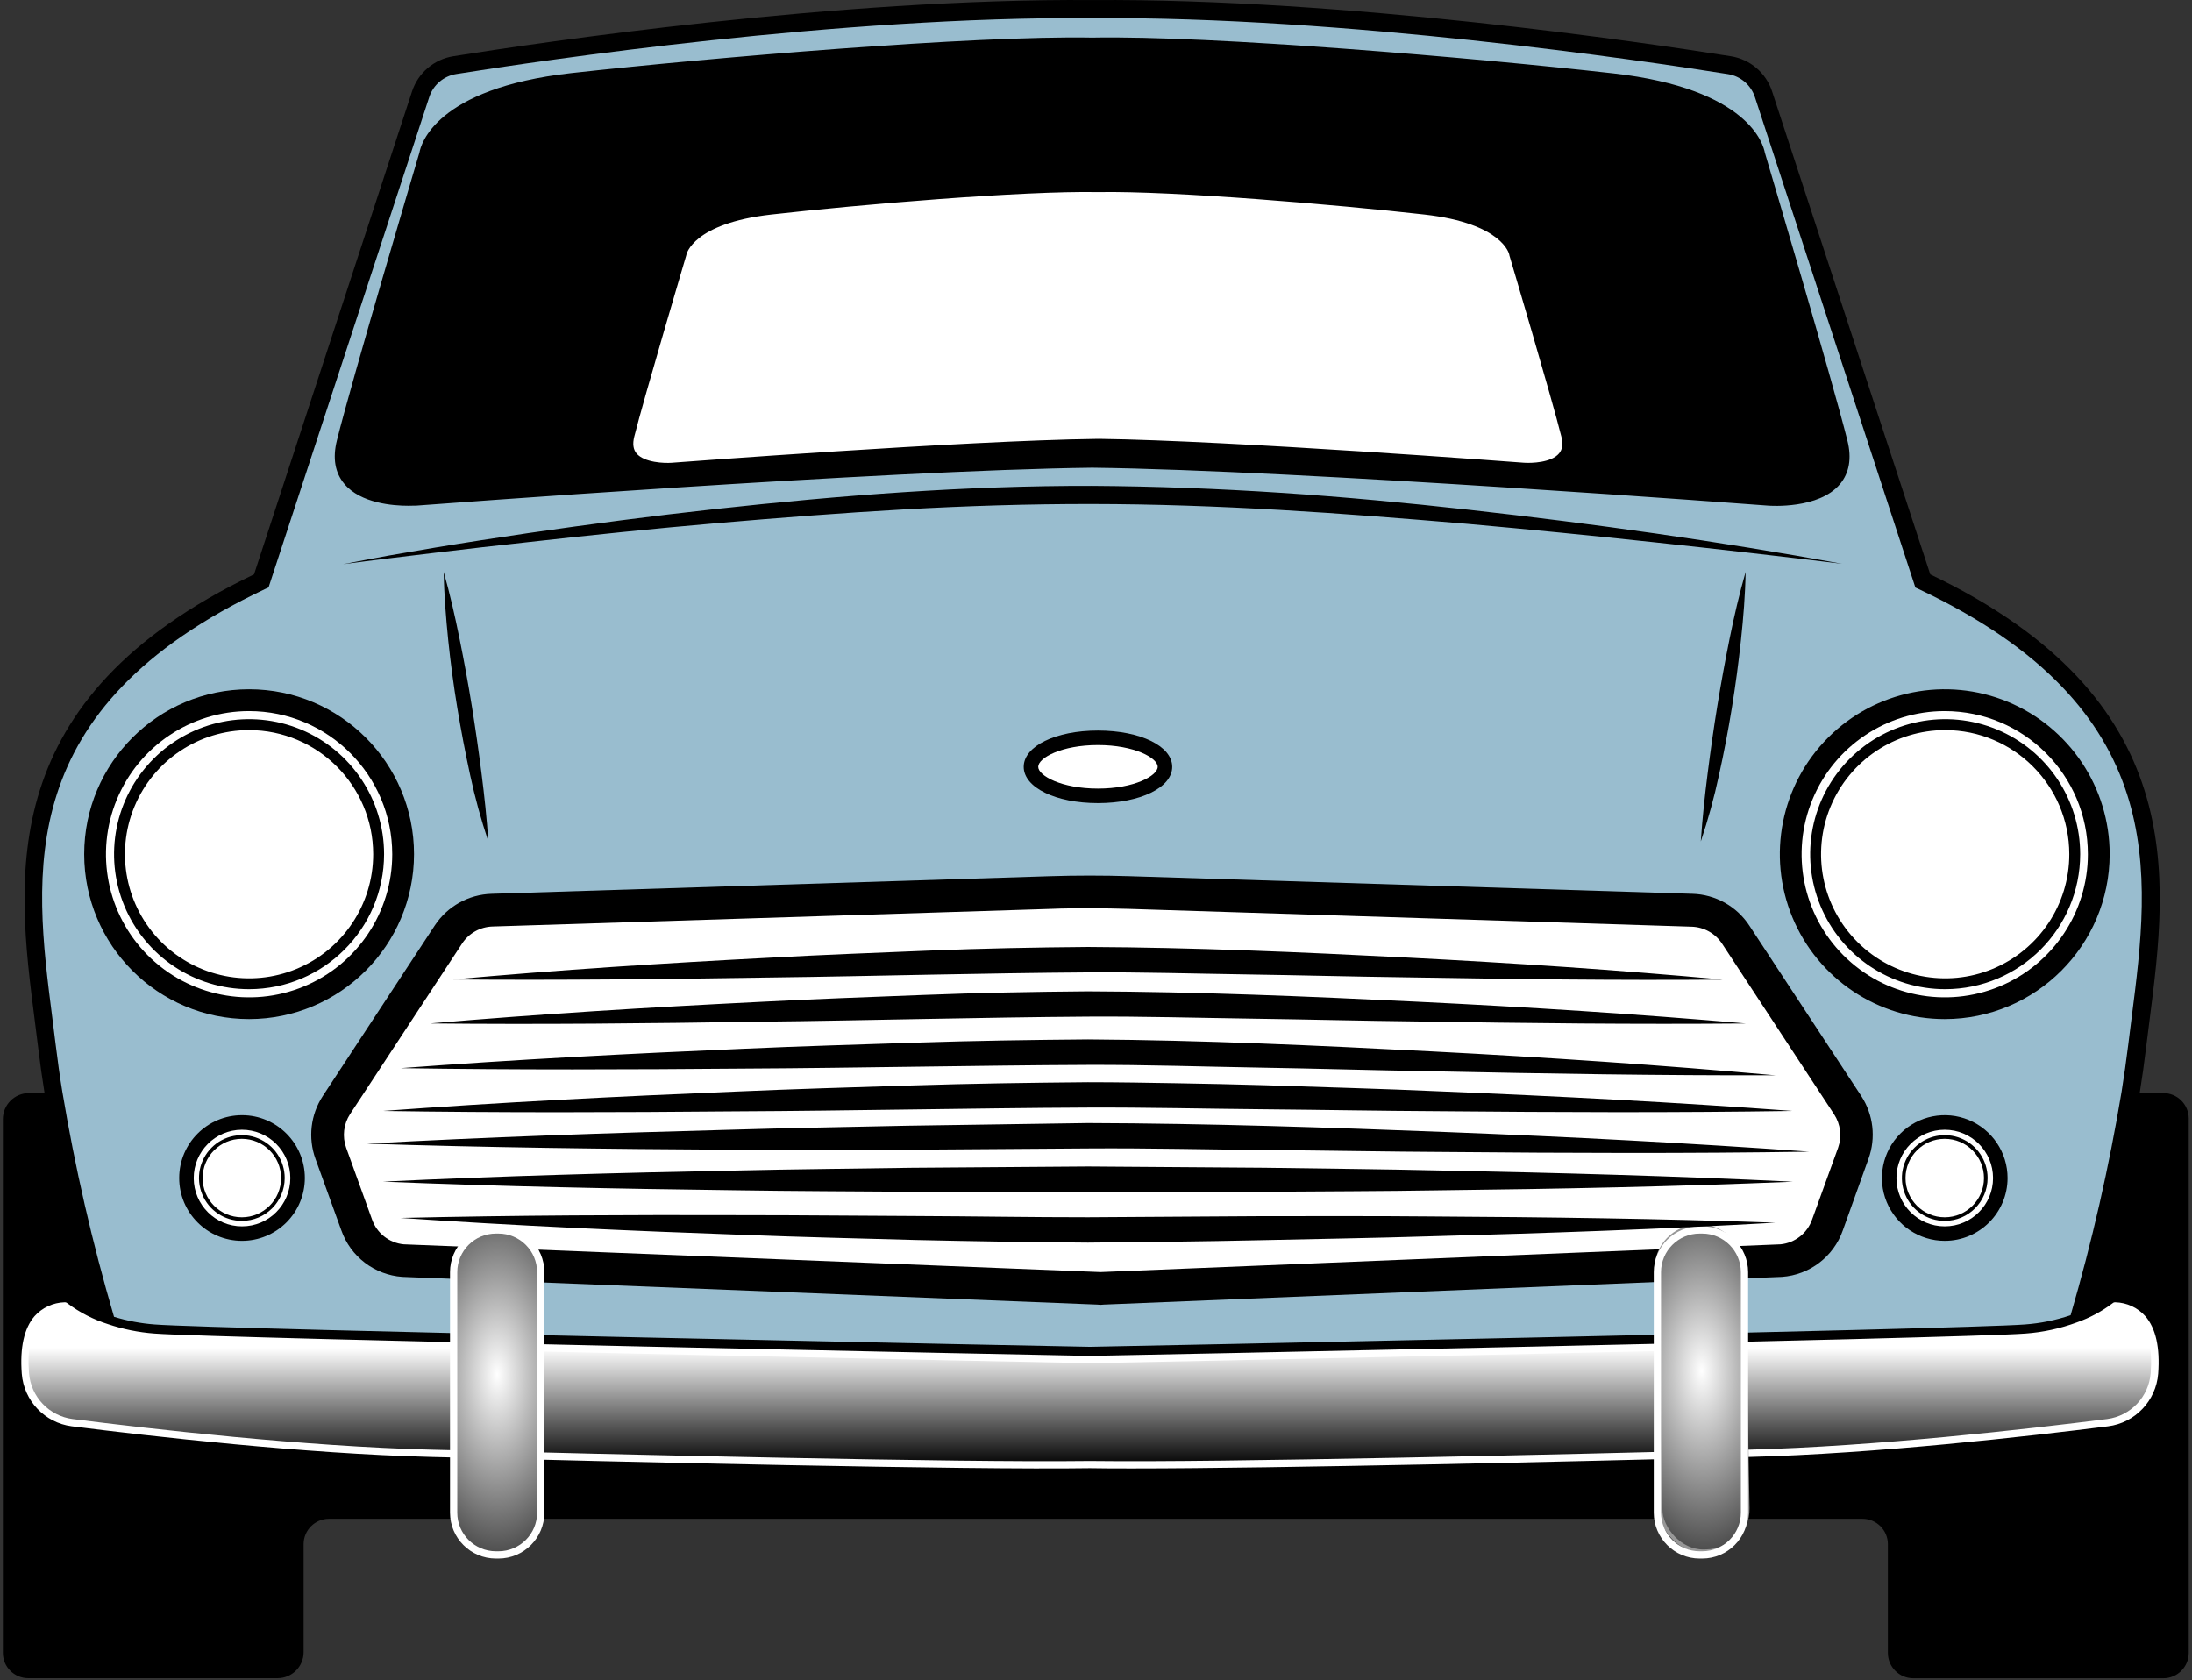 <?xml version="1.0" encoding="UTF-8"?>
<svg width="604px" height="463px" viewBox="0 0 604 463" version="1.1" xmlns="http://www.w3.org/2000/svg" xmlns:xlink="http://www.w3.org/1999/xlink">
    <rect x="0" y="0" width="604" height="463" fill="#333333" stroke="none"/>
    <title>car-6275817</title>
    <defs>
        <linearGradient x1="50%" y1="26.09%" x2="50%" y2="100%" id="linearGradient-1">
            <stop stop-color="#FFFFFF" offset="0%"></stop>
            <stop stop-color="#000000" offset="100%"></stop>
        </linearGradient>
        <radialGradient cx="50%" cy="44.525%" fx="50%" fy="44.525%" r="296.712%" gradientTransform="translate(0.5,0.445),scale(1,0.268),rotate(90),scale(1,0.503),translate(-0.5,-0.445)" id="radialGradient-2">
            <stop stop-color="#FFFFFF" offset="0%"></stop>
            <stop stop-color="#000000" offset="100%"></stop>
        </radialGradient>
    </defs>
    <g id="Page-1" stroke="none" stroke-width="1" fill="none" fill-rule="evenodd">
        <g id="Artboard" transform="translate(-108, -35)" fill-rule="nonzero">
            <g id="car-6275817" transform="translate(108.79, 35.003)">
                <path d="M588.13,288.057 C587.6,292.447 586.98,296.847 586.28,301.187 C582.744,322.502 577.909,343.582 571.8,364.307 C567.158,366.025 562.297,367.079 557.36,367.437 C541.36,368.677 305.06,373.597 299.52,373.597 C293.98,373.597 57.67,368.677 41.67,367.437 C37.223,367.109 32.835,366.222 28.61,364.797 C22.427,343.915 17.541,322.671 13.98,301.187 C13.28,296.847 12.66,292.447 12.13,288.057 C7.25,247.457 -4.42,195.757 71.21,160.057 L115.12,25.997 C116.511,21.782 120.138,18.696 124.52,17.997 C148.79,14.087 230.33,1.997 300.13,2.517 C369.94,1.997 451.47,14.087 475.74,17.997 C480.126,18.693 483.757,21.78 485.15,25.997 L529.06,160.077 C604.69,195.757 593.02,247.457 588.13,288.057 Z" id="Path" fill="#99BDCF"></path>
                <path d="M299.52,376.097 C297.73,376.097 58.64,371.257 41.52,369.927 C36.862,369.581 32.266,368.651 27.84,367.157 L26.62,366.737 L26.25,365.507 C20.045,344.518 15.136,323.168 11.55,301.577 C10.85,297.227 10.22,292.777 9.69,288.357 C9.397,285.957 9.09,283.52 8.77,281.047 C3.72,241.617 -2.56,192.597 69.21,158.257 L112.74,25.197 C114.411,20.081 118.805,16.332 124.12,15.487 C147.71,11.727 230.12,-0.513 300.12,0.017 C370.12,-0.503 452.51,11.727 476.12,15.487 C481.438,16.322 485.838,20.069 487.51,25.187 L531.09,158.257 C602.87,192.597 596.57,241.627 591.52,281.057 C591.2,283.523 590.893,285.953 590.6,288.347 L590.6,288.347 C590.07,292.757 589.44,297.207 588.74,301.567 C585.184,322.984 580.331,344.167 574.21,364.997 L573.85,366.197 L572.69,366.637 C567.825,368.433 562.732,369.537 557.56,369.917 C540.39,371.257 301.3,376.097 299.52,376.097 Z M30.63,362.827 C34.282,363.948 38.049,364.656 41.86,364.937 C58.98,366.267 297.74,371.097 299.52,371.097 C301.3,371.097 540.04,366.267 557.16,364.937 C561.451,364.626 565.686,363.769 569.76,362.387 C575.662,342.15 580.354,321.581 583.81,300.787 C584.5,296.487 585.12,292.107 585.65,287.787 C585.94,285.377 586.25,282.927 586.57,280.457 C591.7,240.457 597.51,195.157 527.99,162.347 L526.99,161.887 L482.77,26.747 C481.678,23.413 478.814,20.97 475.35,20.417 C451.85,16.677 369.78,4.497 300.15,4.997 C230.46,4.467 148.4,16.657 124.91,20.397 C121.444,20.953 118.581,23.4 117.49,26.737 L73.21,161.857 L72.21,162.317 C2.7,195.127 8.5,240.437 13.62,280.407 C13.94,282.887 14.25,285.347 14.54,287.757 C15.07,292.107 15.68,296.497 16.38,300.757 C19.878,321.714 24.637,342.442 30.63,362.827 L30.63,362.827 Z" id="Shape" fill="#000000"></path>
                <path d="M602.31,308.157 L602.31,455.437 C602.31,459.303 599.176,462.437 595.31,462.437 L526.41,462.437 C522.544,462.437 519.41,459.303 519.41,455.437 L519.41,425.487 C519.41,421.621 516.276,418.487 512.41,418.487 L89.87,418.487 C86.004,418.487 82.87,421.621 82.87,425.487 L82.87,455.237 C82.87,459.202 79.655,462.417 75.69,462.417 L7,462.417 C3.134,462.417 0,459.283 0,455.417 L0,308.367 C0,304.401 3.215,301.187 7.18,301.187 L13.95,301.187 C17.521,322.672 22.417,343.916 28.61,364.797 C32.835,366.222 37.223,367.109 41.67,367.437 C57.67,368.677 293.98,373.597 299.52,373.597 C305.06,373.597 541.36,368.677 557.36,367.437 C562.297,367.079 567.158,366.025 571.8,364.307 C577.909,343.582 582.744,322.502 586.28,301.187 L595.28,301.187 C597.137,301.179 598.92,301.909 600.239,303.216 C601.557,304.523 602.302,306.3 602.31,308.157 L602.31,308.157 Z" id="Path" fill="#000000"></path>
                <path d="M465.45,250.787 C470.305,250.94 474.783,253.447 477.45,257.507 L508.31,304.507 C510.891,308.434 511.469,313.348 509.87,317.767 L502.73,337.477 C500.795,342.978 495.803,346.826 489.99,347.297 L302.47,354.997 C301.38,355.047 303.55,355.047 302.47,354.997 L110.21,347.327 C104.396,346.852 99.403,343.007 97.46,337.507 L90.33,317.797 C88.728,313.379 89.303,308.466 91.88,304.537 L122.75,257.537 C125.415,253.474 129.894,250.966 134.75,250.817 L288.6,245.967 C295.84,245.74 303.077,245.74 310.31,245.967 L465.45,250.787 Z" id="Path" fill="#FFFFFF"></path>
                <path d="M302.47,359.527 C302.159,359.525 301.848,359.501 301.54,359.457 L110.06,351.827 C102.401,351.287 95.796,346.244 93.26,338.997 L86.13,319.287 C84.05,313.538 84.791,307.147 88.13,302.027 L118.99,255.027 C122.471,249.727 128.321,246.46 134.66,246.277 L288.5,241.427 C295.79,241.197 303.19,241.197 310.5,241.427 L465.57,246.277 C471.894,246.458 477.731,249.713 481.21,254.997 L512.08,301.997 C515.415,307.119 516.155,313.508 514.08,319.257 L507,338.997 C504.467,346.242 497.866,351.286 490.21,351.827 L303.37,359.457 C303.072,359.5 302.771,359.523 302.47,359.527 L302.47,359.527 Z M299.56,250.267 C295.96,250.267 292.37,250.267 288.81,250.427 L134.95,255.287 C131.547,255.376 128.405,257.129 126.54,259.977 L95.67,306.977 C93.88,309.724 93.48,313.151 94.59,316.237 L101.72,335.997 C103.04,339.796 106.455,342.477 110.46,342.857 L302.46,350.507 L489.84,342.857 C493.829,342.46 497.224,339.783 498.54,335.997 L505.68,316.287 C506.787,313.2 506.384,309.772 504.59,307.027 L473.73,260.027 C471.862,257.183 468.721,255.432 465.32,255.337 L465.32,255.337 L310.21,250.427 C306.69,250.317 303.12,250.267 299.56,250.267 L299.56,250.267 Z" id="Shape" fill="#000000"></path>
                <path d="M592.86,378.427 C592.33,385.444 586.932,391.118 579.95,391.997 C560.26,394.487 516.88,399.527 481.06,400.437 C433.71,401.657 334.28,404.067 299.69,403.537 L300.75,403.537 L298.29,403.537 L299.35,403.537 C264.76,404.067 165.35,401.657 117.98,400.437 C82.15,399.527 38.78,394.487 19.09,391.997 C12.119,391.105 6.737,385.434 6.21,378.427 C5.58,370.127 7.07,360.517 17.09,359.827 C20.561,362.485 24.47,364.515 28.64,365.827 C32.865,367.252 37.253,368.139 41.7,368.467 C57.7,369.707 294.01,374.627 299.55,374.627 C305.09,374.627 541.39,369.707 557.39,368.467 C562.327,368.109 567.188,367.055 571.83,365.337 C575.496,364.068 578.933,362.218 582.01,359.857 C592,360.517 593.48,370.127 592.86,378.427 Z" id="Path" fill="url(#linearGradient-1)"></path>
                <path d="M311.33,404.607 C306.9,404.607 302.99,404.607 299.67,404.537 L299.52,404.537 L299.36,404.537 C266.05,405.047 171.36,402.807 117.95,401.437 C82.95,400.547 40.89,395.757 18.95,392.987 C11.523,392.008 5.793,385.966 5.21,378.497 C4.67,371.317 5.85,365.997 8.72,362.667 C10.84,360.299 13.843,358.91 17.02,358.827 C17.282,358.809 17.541,358.895 17.74,359.067 C21.123,361.618 24.918,363.573 28.96,364.847 C33.108,366.245 37.415,367.116 41.78,367.437 C58.91,368.767 297.78,373.597 299.55,373.597 C301.32,373.597 540.18,368.767 557.31,367.437 C562.154,367.087 566.925,366.053 571.48,364.367 C575.029,363.125 578.363,361.337 581.36,359.067 C581.559,358.895 581.818,358.809 582.08,358.827 C585.252,358.91 588.248,360.299 590.36,362.667 C593.24,365.977 594.42,371.307 593.89,378.497 L593.89,378.497 C593.301,385.994 587.53,392.048 580.07,392.997 C558.14,395.767 516.07,400.557 481.07,401.447 C432.95,402.677 351.4,404.607 311.33,404.607 Z M301.03,402.557 C335.43,402.987 428.29,400.787 481.03,399.437 C515.98,398.547 557.93,393.767 579.82,390.997 C586.307,390.147 591.313,384.87 591.82,378.347 L591.82,378.347 C592.31,371.807 591.26,366.837 588.82,363.977 C587.143,362.111 584.795,360.986 582.29,360.847 C579.198,363.139 575.78,364.956 572.15,366.237 C567.422,367.989 562.469,369.063 557.44,369.427 C540.29,370.757 301.3,375.597 299.52,375.597 C297.74,375.597 58.74,370.757 41.59,369.427 C37.061,369.093 32.593,368.189 28.29,366.737 C24.145,365.415 20.244,363.425 16.74,360.847 C14.232,360.991 11.884,362.124 10.21,363.997 C7.73,366.867 6.68,371.837 7.21,378.367 C7.726,384.882 12.73,390.148 19.21,390.997 C41.11,393.767 83.06,398.547 118,399.437 C170.75,400.797 263.61,402.987 298,402.557 C298.093,402.541 298.187,402.541 298.28,402.557 L300.74,402.557 C300.836,402.541 300.934,402.541 301.03,402.557 Z" id="Shape" fill="#FFFFFF"></path>
                <path d="M299.52,126.827 C357.36,127.437 486.59,137.287 486.59,137.287 C486.59,137.287 510.59,139.127 506.29,121.897 C501.99,104.667 483.52,42.517 483.52,42.517 C483.52,42.517 481.67,26.517 443.52,22.207 C405.37,17.897 333.36,11.747 300.13,12.357 C266.9,11.747 194.9,17.897 156.75,22.207 C118.6,26.517 116.75,42.517 116.75,42.517 C116.75,42.517 98.29,104.667 93.98,121.897 C89.67,139.127 113.67,137.287 113.67,137.287 C113.67,137.287 242.9,127.437 300.75,126.827 L299.52,126.827 Z" id="Path" fill="#000000"></path>
                <path d="M111.69,139.347 C107.58,139.347 98.61,138.697 94.11,133.347 C91.52,130.277 90.82,126.247 92.04,121.347 C96.21,104.637 113.85,45.167 114.79,41.997 C115.16,39.897 119.14,24.367 156.52,20.147 C194.94,15.887 267.21,9.747 300.21,10.357 C333.13,9.737 405.37,15.887 443.78,20.217 C481.17,24.437 485.14,39.967 485.51,42.067 C486.45,45.237 504.09,104.707 508.27,121.417 C509.48,126.277 508.79,130.307 506.19,133.417 C500.38,140.307 487.05,139.357 486.48,139.317 C485.2,139.217 357.61,129.547 300.17,128.867 C242.74,129.547 115.17,139.217 113.86,139.317 C113.69,139.287 112.91,139.347 111.69,139.347 Z M295.33,14.347 C260.63,14.347 193.5,20.097 156.97,24.227 C121.26,28.227 118.75,42.657 118.73,42.807 L118.66,43.117 C118.48,43.737 100.17,105.427 95.92,122.417 C95.02,126.017 95.43,128.767 97.17,130.827 C100.91,135.257 110.24,135.567 113.52,135.317 C114.8,135.217 241.69,125.597 299.52,124.867 L300.75,124.867 C358.58,125.597 485.46,135.217 486.75,135.317 C486.86,135.317 498.61,136.147 503.1,130.817 C504.84,128.757 505.24,126.007 504.35,122.417 C500.1,105.417 481.78,43.737 481.6,43.117 L481.53,42.777 C481.53,42.657 479,28.257 443.29,24.227 C404.98,19.867 333,13.757 300.21,14.357 C298.64,14.327 297.02,14.316 295.33,14.316 L295.33,14.347 Z" id="Shape" fill="#000000"></path>
                <path d="M506.8,155.337 C472.42,151.167 438,147.427 403.55,144.337 C386.32,142.877 369.09,141.487 351.83,140.497 C334.57,139.507 317.34,138.887 300.06,138.867 C282.78,138.847 265.56,139.387 248.32,140.357 C231.08,141.327 213.83,142.677 196.6,144.157 C179.37,145.637 162.16,147.427 144.96,149.347 C136.36,150.267 127.76,151.277 119.17,152.297 L106.28,153.857 L99.83,154.657 L96.61,155.077 L95,155.287 L94.2,155.407 L93.8,155.457 L93.6,155.457 L93.5,155.457 C93.5,155.457 93.4,155.457 93.5,155.457 C93.6,155.457 93.5,155.457 93.5,155.457 L93.6,155.457 L93.79,155.457 L94.19,155.377 L94.99,155.217 L96.58,154.907 L99.77,154.307 L106.21,153.097 L119.02,150.897 C127.57,149.477 136.13,148.167 144.7,146.897 C161.85,144.407 179.03,142.157 196.26,140.267 C230.72,136.487 265.35,133.787 300.14,133.867 C317.5,133.977 334.87,134.647 352.14,135.777 C369.41,136.907 386.72,138.537 403.95,140.457 C438.39,144.297 472.72,149.127 506.8,155.337 Z" id="Path" fill="#000000"></path>
                <circle id="Oval" fill="#FFFFFF" cx="67.85" cy="235.357" r="42.44"></circle>
                <path d="M67.85,280.797 C42.754,280.797 22.41,260.453 22.41,235.357 C22.41,210.261 42.754,189.917 67.85,189.917 C92.946,189.917 113.29,210.261 113.29,235.357 C113.262,260.441 92.934,280.769 67.85,280.797 Z M67.85,195.927 C51.897,195.927 37.515,205.537 31.411,220.276 C25.307,235.015 28.683,251.98 39.965,263.259 C51.247,274.537 68.213,277.909 82.95,271.802 C97.687,265.694 107.294,251.31 107.29,235.357 C107.257,213.59 89.617,195.954 67.85,195.927 L67.85,195.927 Z" id="Shape" fill="#000000"></path>
                <circle id="Oval" fill="#FFFFFF" cx="67.85" cy="235.357" r="35.69"></circle>
                <path d="M67.85,272.557 C52.803,272.561 39.236,263.5 33.475,249.599 C27.714,235.699 30.894,219.697 41.532,209.056 C52.17,198.415 68.172,195.23 82.074,200.987 C95.975,206.745 105.04,220.31 105.04,235.357 C105.018,255.889 88.382,272.529 67.85,272.557 L67.85,272.557 Z M67.85,201.167 C54.016,201.163 41.541,209.494 36.245,222.274 C30.949,235.055 33.875,249.767 43.657,259.55 C53.439,269.332 68.152,272.258 80.932,266.961 C93.713,261.665 102.044,249.191 102.04,235.357 C102.018,216.483 86.723,201.189 67.85,201.167 L67.85,201.167 Z" id="Shape" fill="#000000"></path>
                <circle id="Oval" fill="#FFFFFF" cx="65.85" cy="324.597" r="15.3"></circle>
                <path d="M65.85,341.897 C56.295,341.869 48.57,334.105 48.59,324.55 C48.61,314.995 56.368,307.264 65.923,307.277 C75.478,307.29 83.215,315.042 83.21,324.597 C83.205,329.194 81.372,333.6 78.116,336.845 C74.86,340.09 70.447,341.907 65.85,341.897 Z M65.85,311.287 C58.506,311.314 52.572,317.286 52.59,324.63 C52.608,331.974 58.572,337.916 65.917,337.907 C73.261,337.897 79.21,331.941 79.21,324.597 C79.207,321.059 77.797,317.667 75.291,315.17 C72.785,312.673 69.388,311.276 65.85,311.287 L65.85,311.287 Z" id="Shape" fill="#000000"></path>
                <circle id="Oval" fill="#FFFFFF" cx="65.85" cy="324.597" r="11.31"></circle>
                <path d="M65.85,336.397 C61.072,336.397 56.765,333.518 54.938,329.104 C53.111,324.69 54.123,319.609 57.503,316.232 C60.882,312.855 65.964,311.847 70.376,313.679 C74.789,315.51 77.664,319.819 77.66,324.597 C77.649,331.113 72.366,336.391 65.85,336.397 Z M65.85,313.787 C59.88,313.787 55.04,318.626 55.04,324.597 C55.04,330.567 59.88,335.407 65.85,335.407 C71.82,335.407 76.66,330.567 76.66,324.597 C76.654,318.629 71.818,313.792 65.85,313.787 L65.85,313.787 Z" id="Shape" fill="#000000"></path>
                <circle id="Oval" fill="#FFFFFF" cx="535.08" cy="324.597" r="15.3"></circle>
                <path d="M535.08,341.897 C528.078,341.897 521.765,337.678 519.087,331.209 C516.408,324.739 517.891,317.293 522.844,312.343 C527.796,307.393 535.243,305.915 541.711,308.597 C548.179,311.28 552.394,317.595 552.39,324.597 C552.379,334.151 544.634,341.891 535.08,341.897 Z M535.08,311.287 C527.729,311.287 521.77,317.246 521.77,324.597 C521.77,331.948 527.729,337.907 535.08,337.907 C542.431,337.907 548.39,331.948 548.39,324.597 C548.384,317.248 542.429,311.292 535.08,311.287 L535.08,311.287 Z" id="Shape" fill="#000000"></path>
                <circle id="Oval" fill="#FFFFFF" cx="535.08" cy="324.597" r="11.31"></circle>
                <path d="M535.08,336.397 C530.302,336.397 525.995,333.518 524.168,329.104 C522.341,324.69 523.353,319.609 526.733,316.232 C530.112,312.855 535.194,311.847 539.606,313.679 C544.019,315.51 546.894,319.819 546.89,324.597 C546.884,331.115 541.599,336.397 535.08,336.397 Z M535.08,313.787 C529.11,313.787 524.27,318.626 524.27,324.597 C524.27,330.567 529.11,335.407 535.08,335.407 C541.05,335.407 545.89,330.567 545.89,324.597 C545.884,318.629 541.048,313.792 535.08,313.787 L535.08,313.787 Z" id="Shape" fill="#000000"></path>
                <circle id="Oval" fill="#FFFFFF" cx="535.08" cy="235.357" r="42.44"></circle>
                <path d="M535.08,280.797 C516.701,280.797 500.132,269.726 493.099,252.746 C486.066,235.766 489.953,216.222 502.949,203.226 C515.945,190.23 535.489,186.342 552.469,193.376 C569.449,200.409 580.52,216.978 580.52,235.357 C580.498,260.443 560.167,280.775 535.08,280.797 Z M535.08,195.927 C519.127,195.927 504.745,205.537 498.641,220.276 C492.537,235.015 495.913,251.98 507.195,263.259 C518.477,274.537 535.443,277.909 550.18,271.802 C564.917,265.694 574.524,251.31 574.52,235.357 C574.492,213.588 556.849,195.949 535.08,195.927 L535.08,195.927 Z" id="Shape" fill="#000000"></path>
                <rect id="Rectangle" stroke="#979797" fill="url(#radialGradient-2)" x="124.21" y="338.897" width="24" height="89.54" rx="11.64"></rect>
                <rect id="Rectangle" stroke="#979797" fill="url(#radialGradient-2)" transform="translate(468.21, 382.667) rotate(-1) translate(-468.21, -382.667) " x="456.21" y="337.897" width="24" height="89.54" rx="11.64"></rect>
                <path d="M136.57,429.437 L135.85,429.437 C128.871,429.431 123.216,423.775 123.21,416.797 L123.21,350.537 C123.216,343.558 128.871,337.902 135.85,337.897 L136.57,337.897 C143.549,337.902 149.204,343.558 149.21,350.537 L149.21,416.797 C149.204,423.775 143.549,429.431 136.57,429.437 L136.57,429.437 Z M135.85,339.897 C129.976,339.902 125.216,344.663 125.21,350.537 L125.21,416.797 C125.216,422.671 129.976,427.431 135.85,427.437 L136.57,427.437 C142.444,427.431 147.204,422.671 147.21,416.797 L147.21,350.537 C147.204,344.663 142.444,339.902 136.57,339.897 L135.85,339.897 Z" id="Shape" fill="#FFFFFF"></path>
                <path d="M468.26,429.437 L467.54,429.437 C460.561,429.431 454.906,423.775 454.9,416.797 L454.9,350.537 C454.906,343.558 460.561,337.902 467.54,337.897 L468.26,337.897 C475.239,337.902 480.894,343.558 480.9,350.537 L480.9,416.797 C480.894,423.775 475.239,429.431 468.26,429.437 L468.26,429.437 Z M467.54,339.897 C461.666,339.902 456.906,344.663 456.9,350.537 L456.9,416.797 C456.906,422.671 461.666,427.431 467.54,427.437 L468.26,427.437 C474.134,427.431 478.894,422.671 478.9,416.797 L478.9,350.537 C478.894,344.663 474.134,339.902 468.26,339.897 L467.54,339.897 Z" id="Shape" fill="#FFFFFF"></path>
                <path d="M121.47,157.587 C123.2,163.677 124.58,169.807 125.83,175.957 C127.08,182.107 128.21,188.277 129.21,194.467 C130.21,200.657 131.1,206.857 131.89,213.077 C132.68,219.297 133.35,225.537 133.77,231.847 C131.764,225.865 130.095,219.775 128.77,213.607 C127.437,207.473 126.257,201.307 125.23,195.107 C124.203,188.907 123.367,182.683 122.72,176.437 C122.09,170.187 121.57,163.917 121.47,157.587 Z" id="Path" fill="#000000"></path>
                <path d="M480.21,157.587 C480.11,163.917 479.59,170.187 478.92,176.437 C478.25,182.687 477.42,188.907 476.41,195.107 C475.4,201.307 474.23,207.477 472.86,213.607 C471.54,219.776 469.87,225.866 467.86,231.847 C468.29,225.537 468.96,219.297 469.75,213.077 C470.54,206.857 471.41,200.647 472.42,194.467 C473.43,188.287 474.56,182.107 475.8,175.957 C477.04,169.807 478.47,163.677 480.21,157.587 Z" id="Path" fill="#000000"></path>
                <ellipse id="Oval" fill="#FFFFFF" cx="301.75" cy="211.287" rx="18.46" ry="8"></ellipse>
                <path d="M301.75,221.287 C290.08,221.287 281.29,216.987 281.29,211.287 C281.29,205.587 290.08,201.287 301.75,201.287 C313.42,201.287 322.21,205.587 322.21,211.287 C322.21,216.987 313.41,221.287 301.75,221.287 Z M301.75,205.287 C291.7,205.287 285.29,208.837 285.29,211.287 C285.29,213.737 291.7,217.287 301.75,217.287 C311.8,217.287 318.21,213.727 318.21,211.287 C318.21,208.847 311.8,205.287 301.75,205.287 Z" id="Shape" fill="#000000"></path>
                <path d="M124.08,269.877 C153.17,267.237 182.29,265.377 211.44,263.877 C226.01,263.067 240.59,262.527 255.17,261.927 C269.75,261.327 284.35,261.047 299,260.927 C328.31,261.067 357.42,262.337 386.58,263.827 C415.74,265.317 444.85,267.237 473.93,269.917 C444.73,270.157 415.55,269.787 386.39,269.287 C371.81,269.097 357.24,268.697 342.66,268.487 C328.08,268.277 313.52,267.827 299.02,267.927 C284.52,268.027 269.92,268.287 255.35,268.557 C240.78,268.827 226.21,269.167 211.62,269.337 C182.46,269.787 153.29,270.127 124.08,269.877 Z" id="Path" fill="#000000"></path>
                <path d="M117.74,281.997 C147.89,279.387 178.07,277.567 208.27,276.067 C223.37,275.267 238.48,274.737 253.59,274.147 C268.7,273.557 283.82,273.267 299,273.147 C329.36,273.267 359.53,274.537 389.75,276.007 C419.97,277.477 450.13,279.377 480.28,282.007 C450.02,282.277 419.79,281.937 389.57,281.447 C374.46,281.277 359.35,280.887 344.25,280.677 C329.15,280.467 314.05,280.017 299.02,280.117 C283.99,280.217 268.86,280.497 253.76,280.767 C238.66,281.037 223.56,281.367 208.45,281.517 C178.21,281.997 148,282.307 117.74,281.997 Z" id="Path" fill="#000000"></path>
                <path d="M109.62,294.317 C141.14,291.927 172.69,290.317 204.25,288.967 C220.03,288.257 235.82,287.807 251.61,287.287 C267.4,286.767 283.19,286.527 299.03,286.397 C330.76,286.607 362.27,288.067 393.84,289.707 C425.41,291.347 456.91,293.447 488.39,296.287 C456.78,296.357 425.2,295.837 393.63,295.167 C377.85,294.907 362.07,294.427 346.29,294.167 C330.51,293.907 314.74,293.357 299.04,293.417 C283.34,293.477 267.52,293.717 251.74,293.917 C235.96,294.117 220.18,294.367 204.39,294.437 C172.81,294.697 141.21,294.817 109.62,294.317 Z" id="Path" fill="#000000"></path>
                <path d="M104.75,306.107 C137.08,303.717 169.44,302.107 201.75,300.777 C217.94,300.057 234.13,299.607 250.32,299.087 C266.51,298.567 282.7,298.327 298.95,298.187 C307.08,298.187 315.2,298.327 323.3,298.467 C331.4,298.607 339.5,298.777 347.6,299.017 L371.88,299.797 L384.03,300.217 L396.16,300.717 C428.53,302.047 460.89,303.717 493.16,306.107 C460.75,306.607 428.36,306.477 395.98,306.177 C379.78,306.097 363.6,305.787 347.41,305.647 C331.22,305.507 315.04,305.107 298.91,305.177 C282.78,305.247 266.58,305.487 250.4,305.697 C234.22,305.907 218.03,306.147 201.84,306.217 C169.55,306.507 137.21,306.617 104.75,306.107 Z" id="Path" fill="#000000"></path>
                <path d="M100.29,315.117 C133.39,313.307 166.51,312.187 199.64,311.307 C216.2,310.797 232.77,310.547 249.33,310.177 L299.03,309.437 C332.25,309.547 365.33,310.657 398.45,311.947 C431.57,313.237 464.66,314.947 497.73,317.327 C464.57,317.837 431.44,317.717 398.32,317.417 C381.76,317.337 365.2,317.017 348.64,316.877 C332.08,316.737 315.53,316.317 299.03,316.437 L249.35,316.787 C232.8,316.787 216.24,316.887 199.68,316.787 C166.56,316.597 133.43,316.197 100.29,315.117 Z" id="Path" fill="#000000"></path>
                <path d="M104.75,325.587 C137.12,324.027 169.49,323.147 201.87,322.527 C218.06,322.147 234.25,322.017 250.44,321.767 L299.01,321.407 L347.58,321.757 C363.76,322.007 379.95,322.127 396.14,322.517 C428.52,323.147 460.9,324.037 493.26,325.607 C460.88,326.947 428.5,327.607 396.13,327.977 C379.94,328.247 363.75,328.247 347.57,328.377 L299.01,328.377 L250.45,328.377 C234.26,328.247 218.07,328.227 201.88,327.967 C169.51,327.567 137.13,326.917 104.75,325.587 Z" id="Path" fill="#000000"></path>
                <path d="M109.62,335.587 C141.21,334.837 172.79,334.727 204.36,334.817 C220.14,334.817 235.92,334.997 251.7,335.057 C267.48,335.117 283.26,335.407 299,335.397 L346.34,335.097 C362.11,335.097 377.89,335.027 393.68,335.177 C425.24,335.357 456.81,335.777 488.39,336.897 C456.85,338.697 425.28,339.787 393.71,340.637 C377.93,341.137 362.14,341.367 346.36,341.727 C330.58,342.087 314.79,342.227 298.99,342.387 C283.17,342.267 267.373,342.027 251.6,341.667 C235.81,341.227 220.03,340.877 204.25,340.257 C172.7,339.147 141.15,337.737 109.62,335.587 Z" id="Path" fill="#000000"></path>
                <path d="M301.36,122.907 C337.75,123.297 419.04,129.487 419.04,129.487 C419.04,129.487 434.13,130.657 431.42,119.817 C428.71,108.977 417.1,69.877 417.1,69.877 C417.1,69.877 415.94,59.817 391.94,57.107 C367.94,54.397 322.65,50.527 301.75,50.917 C280.85,50.527 235.56,54.397 211.56,57.107 C187.56,59.817 186.4,69.877 186.4,69.877 C186.4,69.877 174.78,108.977 172.07,119.817 C169.36,130.657 184.46,129.487 184.46,129.487 C184.46,129.487 265.75,123.297 302.14,122.907 L301.36,122.907 Z" id="Path" fill="#FFFFFF"></path>
                <path d="M183.1,131.537 C180.33,131.537 174.6,131.077 171.59,127.537 C170.36,126.077 169.1,123.477 170.13,119.357 C172.75,108.877 183.78,71.707 184.45,69.447 C184.78,67.737 187.74,57.817 211.33,55.147 C235.52,52.417 280.99,48.557 301.79,48.947 C322.5,48.557 367.98,52.417 392.16,55.147 C415.76,57.817 418.71,67.737 419.05,69.447 C419.72,71.707 430.74,108.877 433.36,119.357 C434.36,123.477 433.14,126.077 431.91,127.537 C428.07,132.077 419.81,131.537 418.91,131.537 C418.01,131.537 337.91,125.387 301.78,124.967 C265.67,125.387 185.45,131.477 184.64,131.537 C184.41,131.497 183.87,131.537 183.1,131.537 Z M302.1,120.917 C338.49,121.377 418.34,127.437 419.15,127.497 C421.15,127.637 426.67,127.497 428.81,124.927 C429.74,123.827 429.95,122.317 429.44,120.297 C426.78,109.627 415.26,70.837 415.14,70.447 L415.07,70.107 C415.07,70.107 413.4,61.547 391.68,59.107 C367.6,56.387 322.37,52.547 301.75,52.927 C281.06,52.537 235.82,56.387 211.75,59.107 C190.03,61.557 188.36,70.107 188.35,70.167 L188.28,70.457 C188.17,70.847 176.65,109.637 173.98,120.307 C173.48,122.307 173.69,123.837 174.61,124.937 C176.75,127.477 182.32,127.657 184.28,127.507 C185.09,127.447 264.94,121.387 301.28,120.927 L302.06,120.927 L302.1,120.917 Z" id="Shape" fill="#000000"></path>
                <circle id="Oval" fill="#FFFFFF" cx="535.2" cy="235.357" r="35.69"></circle>
                <path d="M535.21,272.557 C520.163,272.561 506.596,263.5 500.835,249.599 C495.074,235.699 498.254,219.697 508.892,209.056 C519.53,198.415 535.532,195.23 549.434,200.987 C563.335,206.745 572.4,220.31 572.4,235.357 C572.378,255.889 555.742,272.529 535.21,272.557 Z M535.21,201.167 C521.376,201.163 508.901,209.494 503.605,222.274 C498.309,235.055 501.235,249.767 511.017,259.55 C520.799,269.332 535.512,272.258 548.292,266.961 C561.073,261.665 569.404,249.191 569.4,235.357 C569.378,216.483 554.083,201.189 535.21,201.167 L535.21,201.167 Z" id="Shape" fill="#000000"></path>
            </g>
        </g>
    </g>
</svg>